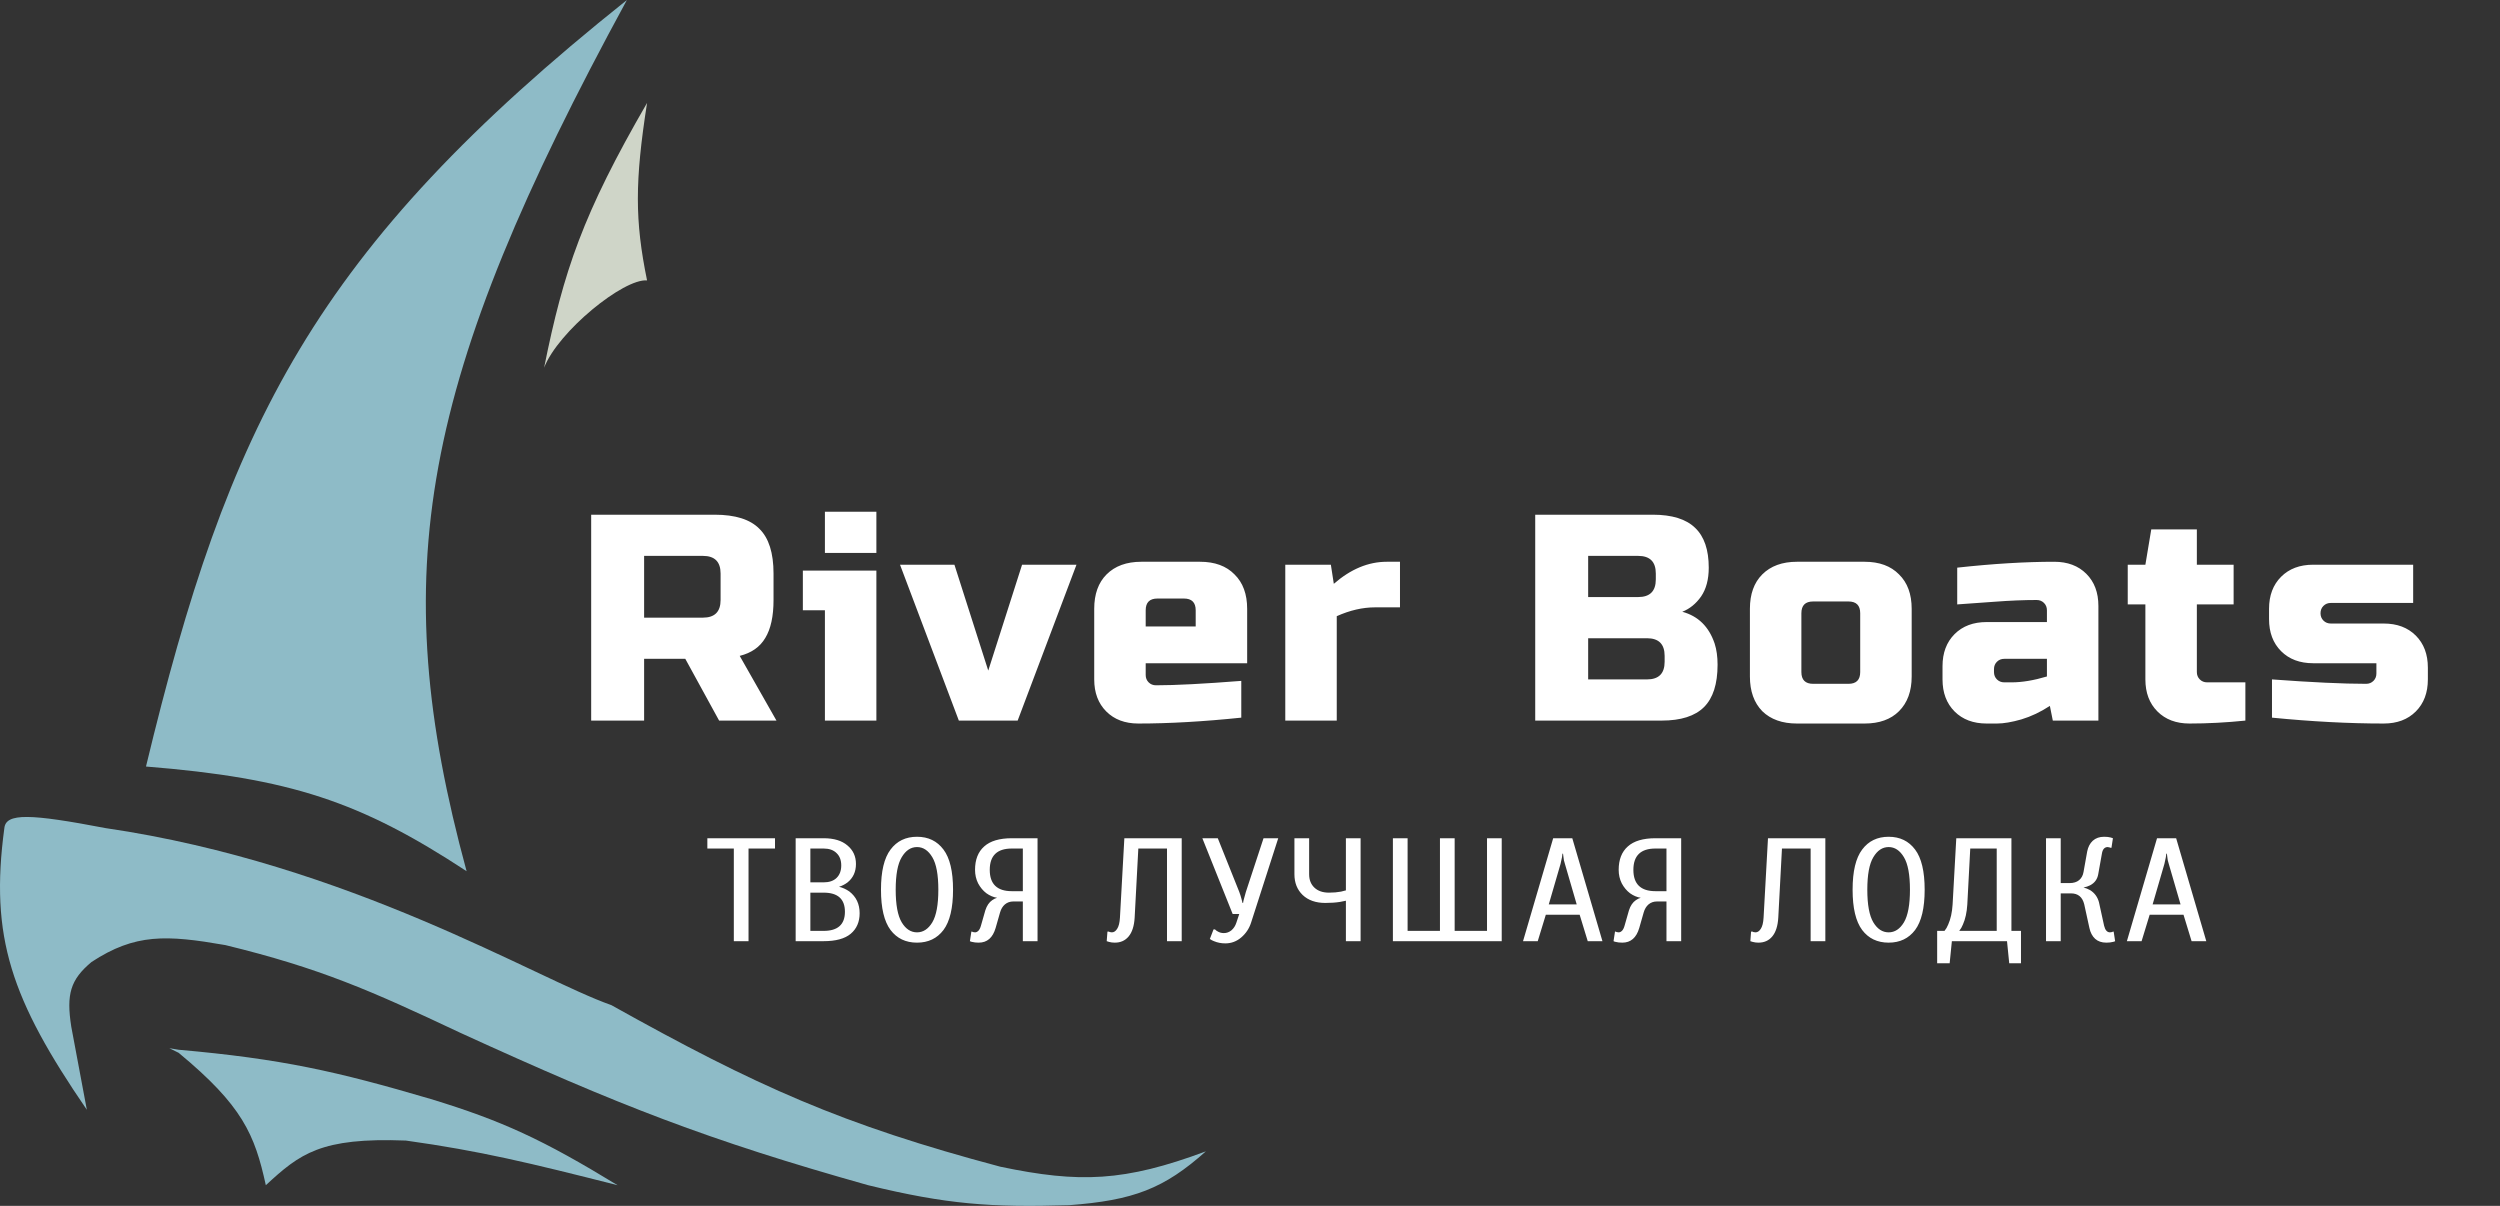 <svg width="170" height="82" viewBox="0 0 170 82" fill="none" xmlns="http://www.w3.org/2000/svg">
<rect x="0" y="0" width="170" height="82" fill="#333333" stroke="none"/>
<path d="M37 25C38.326 18.407 39.638 14.535 44 7C43.167 12.349 43.166 14.991 44 19.068C42.41 18.929 37.962 22.53 37 25Z" fill="#CFD5C8"/>
<path d="M9.927 52.124C15.515 28.937 21.323 16.995 42.63 0C28.528 25.915 26.189 38.879 31.729 59.242C24.497 54.495 19.736 52.916 9.927 52.124Z" fill="#8EBBC7"/>
<path d="M0.296 56.311C-0.705 63.745 0.755 67.942 5.905 75.465L4.846 69.813C4.504 67.614 4.778 66.625 6.222 65.417C9.19 63.467 11.32 63.569 15.324 64.266C21.768 65.837 25.21 67.357 31.305 70.232C42.093 75.169 48.157 77.535 59.034 80.594C64.382 81.897 67.368 82.114 72.686 81.954C77.078 81.625 79.148 80.834 82 78.291C76.461 80.355 73.41 80.465 68.03 79.338C57.228 76.463 51.492 73.886 41.571 68.348C36.488 66.57 23.788 58.741 7.175 56.311C2.049 55.33 0.403 55.274 0.296 56.311Z" fill="#8EBBC7"/>
<path d="M18.076 80.594C17.321 77.142 16.493 75.19 12.149 71.592L11.514 71.278L12.149 71.383C19.151 72.004 22.858 72.841 29.294 74.733C34.149 76.214 36.918 77.497 41.995 80.594C35.979 79.069 32.667 78.267 27.601 77.558C21.798 77.333 20.391 78.457 18.076 80.594Z" fill="#8EBBC7"/>
<path d="M40.2 35H48.6C50 35 51.013 35.32 51.64 35.96C52.28 36.587 52.6 37.6 52.6 39V40.8C52.6 41.907 52.413 42.767 52.04 43.38C51.68 43.993 51.1 44.4 50.3 44.6L52.8 49H48.9L46.6 44.8H43.8V49H40.2V35ZM49 39C49 38.2 48.6 37.8 47.8 37.8H43.8V42H47.8C48.6 42 49 41.6 49 40.8V39ZM59.594 38.8V49H56.094V41.5H54.594V38.8H59.594ZM56.094 34.8H59.594V37.6H56.094V34.8ZM69.501 38.4H73.201L69.201 49H65.201L61.201 38.4H64.901L67.201 45.6L69.501 38.4ZM78.707 40.7C78.174 40.7 77.907 40.967 77.907 41.5V42.6H81.307V41.5C81.307 40.967 81.04 40.7 80.507 40.7H78.707ZM84.407 48.8C81.834 49.067 79.5 49.2 77.407 49.2C76.5 49.2 75.774 48.927 75.227 48.38C74.68 47.833 74.407 47.107 74.407 46.2V41.4C74.407 40.4 74.687 39.62 75.247 39.06C75.82 38.487 76.607 38.2 77.607 38.2H81.607C82.607 38.2 83.387 38.487 83.947 39.06C84.52 39.62 84.807 40.4 84.807 41.4V45.1H77.907V45.9C77.907 46.1 77.974 46.267 78.107 46.4C78.24 46.533 78.407 46.6 78.607 46.6C79.927 46.6 81.86 46.5 84.407 46.3V48.8ZM93.499 41.3C92.659 41.3 91.793 41.5 90.899 41.9V49H87.399V38.4H90.499L90.699 39.7C91.846 38.7 93.046 38.2 94.299 38.2H95.199V41.3H93.499ZM104.395 35H112.395C113.701 35 114.661 35.3 115.275 35.9C115.888 36.487 116.195 37.387 116.195 38.6C116.195 39.4 116.021 40.053 115.675 40.56C115.328 41.053 114.901 41.4 114.395 41.6C115.475 41.893 116.208 42.613 116.595 43.76C116.728 44.173 116.795 44.653 116.795 45.2C116.795 46.507 116.488 47.467 115.875 48.08C115.261 48.693 114.301 49 112.995 49H104.395V35ZM113.195 44.6C113.195 43.8 112.795 43.4 111.995 43.4H107.995V46.2H111.995C112.795 46.2 113.195 45.8 113.195 45V44.6ZM112.595 39C112.595 38.2 112.195 37.8 111.395 37.8H107.995V40.6H111.395C112.195 40.6 112.595 40.2 112.595 39.4V39ZM129.994 46C129.994 47 129.707 47.787 129.134 48.36C128.574 48.92 127.794 49.2 126.794 49.2H122.194C121.194 49.2 120.407 48.92 119.834 48.36C119.274 47.787 118.994 47 118.994 46V41.4C118.994 40.4 119.274 39.62 119.834 39.06C120.407 38.487 121.194 38.2 122.194 38.2H126.794C127.794 38.2 128.574 38.487 129.134 39.06C129.707 39.62 129.994 40.4 129.994 41.4V46ZM126.494 41.7C126.494 41.167 126.227 40.9 125.694 40.9H123.294C122.76 40.9 122.494 41.167 122.494 41.7V45.7C122.494 46.233 122.76 46.5 123.294 46.5H125.694C126.227 46.5 126.494 46.233 126.494 45.7V41.7ZM136.791 46.4C137.498 46.4 138.298 46.267 139.191 46V44.8H136.291C136.091 44.8 135.925 44.867 135.791 45C135.658 45.133 135.591 45.3 135.591 45.5V45.7C135.591 45.9 135.658 46.067 135.791 46.2C135.925 46.333 136.091 46.4 136.291 46.4H136.791ZM133.091 38.6C135.531 38.333 137.731 38.2 139.691 38.2C140.598 38.2 141.325 38.473 141.871 39.02C142.418 39.567 142.691 40.293 142.691 41.2V49H139.591L139.391 48C138.765 48.413 138.118 48.72 137.451 48.92C136.798 49.107 136.245 49.2 135.791 49.2H135.091C134.185 49.2 133.458 48.927 132.911 48.38C132.365 47.833 132.091 47.107 132.091 46.2V45.3C132.091 44.393 132.365 43.667 132.911 43.12C133.458 42.573 134.185 42.3 135.091 42.3H139.191V41.5C139.191 41.3 139.125 41.133 138.991 41C138.858 40.867 138.691 40.8 138.491 40.8C137.625 40.8 136.665 40.84 135.611 40.92C134.571 41 133.731 41.06 133.091 41.1V38.6ZM152.686 49C151.393 49.133 150.126 49.2 148.886 49.2C147.979 49.2 147.253 48.927 146.706 48.38C146.159 47.833 145.886 47.107 145.886 46.2V41.1H144.686V38.4H145.886L146.286 36H149.386V38.4H151.886V41.1H149.386V45.7C149.386 45.9 149.453 46.067 149.586 46.2C149.719 46.333 149.886 46.4 150.086 46.4H152.686V49ZM154.495 46.2C157.201 46.4 159.335 46.5 160.895 46.5C161.095 46.5 161.261 46.433 161.395 46.3C161.528 46.167 161.595 46 161.595 45.8V45.1H157.295C156.388 45.1 155.661 44.827 155.115 44.28C154.568 43.733 154.295 43.007 154.295 42.1V41.4C154.295 40.493 154.568 39.767 155.115 39.22C155.661 38.673 156.388 38.4 157.295 38.4H164.095V41H158.495C158.295 41 158.128 41.067 157.995 41.2C157.861 41.333 157.795 41.5 157.795 41.7C157.795 41.9 157.861 42.067 157.995 42.2C158.128 42.333 158.295 42.4 158.495 42.4H162.095C163.001 42.4 163.728 42.673 164.275 43.22C164.821 43.767 165.095 44.493 165.095 45.4V46.2C165.095 47.107 164.821 47.833 164.275 48.38C163.728 48.927 163.001 49.2 162.095 49.2C159.735 49.2 157.201 49.067 154.495 48.8V46.2Z" fill="white"/>
<path d="M49.9 64V57.7H48.1V57H52.7V57.7H50.9V64H49.9ZM54.105 57H56.005C56.705 57 57.245 57.163 57.625 57.49C58.011 57.81 58.205 58.23 58.205 58.75C58.205 59.283 58.011 59.703 57.625 60.01C57.445 60.143 57.255 60.24 57.055 60.3C57.301 60.36 57.535 60.467 57.755 60.62C58.221 60.98 58.455 61.473 58.455 62.1C58.455 62.693 58.251 63.16 57.845 63.5C57.445 63.833 56.831 64 56.005 64H54.105V57ZM56.005 60C56.385 60 56.678 59.9 56.885 59.7C57.098 59.493 57.205 59.21 57.205 58.85C57.205 58.49 57.098 58.21 56.885 58.01C56.678 57.803 56.385 57.7 56.005 57.7H55.105V60H56.005ZM56.005 63.3C56.971 63.3 57.455 62.867 57.455 62C57.455 61.133 56.971 60.7 56.005 60.7H55.105V63.3H56.005ZM62.357 64.1C61.59 64.1 60.99 63.813 60.557 63.24C60.123 62.66 59.907 61.747 59.907 60.5C59.907 59.253 60.123 58.343 60.557 57.77C60.99 57.19 61.59 56.9 62.357 56.9C63.123 56.9 63.723 57.19 64.157 57.77C64.59 58.343 64.807 59.253 64.807 60.5C64.807 61.747 64.59 62.66 64.157 63.24C63.723 63.813 63.123 64.1 62.357 64.1ZM62.357 63.4C62.777 63.4 63.123 63.173 63.397 62.72C63.67 62.26 63.807 61.52 63.807 60.5C63.807 59.48 63.67 58.743 63.397 58.29C63.123 57.83 62.777 57.6 62.357 57.6C61.937 57.6 61.59 57.83 61.317 58.29C61.043 58.743 60.907 59.48 60.907 60.5C60.907 61.52 61.043 62.26 61.317 62.72C61.59 63.173 61.937 63.4 62.357 63.4ZM66.553 64.1C66.373 64.1 66.223 64.083 66.103 64.05C66.056 64.043 66.006 64.027 65.953 64L66.053 63.35H66.103L66.163 63.38C66.229 63.393 66.276 63.4 66.303 63.4C66.383 63.4 66.459 63.363 66.533 63.29C66.606 63.21 66.663 63.097 66.703 62.95L67.003 61.9C67.103 61.587 67.259 61.357 67.473 61.21C67.586 61.13 67.696 61.077 67.803 61.05C67.549 61.01 67.306 60.907 67.073 60.74C66.846 60.567 66.659 60.343 66.513 60.07C66.373 59.79 66.303 59.483 66.303 59.15C66.303 58.457 66.509 57.927 66.923 57.56C67.336 57.187 67.963 57 68.803 57H70.553V64H69.553V61.3H68.903C68.683 61.3 68.493 61.367 68.333 61.5C68.179 61.633 68.069 61.817 68.003 62.05L67.703 63.1C67.509 63.767 67.126 64.1 66.553 64.1ZM69.553 60.6V57.7H68.803C67.803 57.7 67.303 58.183 67.303 59.15C67.303 60.117 67.803 60.6 68.803 60.6H69.553ZM75.806 64.1C75.666 64.1 75.536 64.083 75.416 64.05C75.376 64.043 75.323 64.027 75.256 64L75.306 63.35H75.406L75.466 63.38C75.533 63.393 75.58 63.4 75.606 63.4C75.746 63.4 75.866 63.32 75.966 63.16C76.073 63 76.136 62.747 76.156 62.4L76.456 57H80.356V64H79.356V57.7H77.406L77.156 62.4C77.123 62.967 76.986 63.393 76.746 63.68C76.513 63.96 76.2 64.1 75.806 64.1ZM83.32 64.15C83.046 64.15 82.79 64.1 82.55 64C82.443 63.96 82.35 63.91 82.27 63.85L82.52 63.2H82.62C82.686 63.267 82.743 63.31 82.79 63.33C82.916 63.41 83.06 63.45 83.22 63.45C83.413 63.45 83.586 63.387 83.74 63.26C83.893 63.127 84.003 62.957 84.07 62.75L84.27 62.15H83.82L81.76 57H82.81L84.27 60.65C84.33 60.81 84.38 60.967 84.42 61.12L84.49 61.4H84.53C84.543 61.3 84.563 61.207 84.59 61.12L84.72 60.65L85.92 57H86.92L85.07 62.75C84.943 63.143 84.72 63.477 84.4 63.75C84.086 64.017 83.726 64.15 83.32 64.15ZM91.521 61.25C91.521 61.25 91.388 61.277 91.121 61.33C90.828 61.377 90.494 61.4 90.121 61.4C89.474 61.4 88.961 61.22 88.581 60.86C88.208 60.5 88.021 60.03 88.021 59.45V57H89.021V59.45C89.021 59.83 89.141 60.133 89.381 60.36C89.621 60.587 89.951 60.7 90.371 60.7C90.671 60.7 90.944 60.677 91.191 60.63C91.444 60.563 91.554 60.537 91.521 60.55V57H92.521V64H91.521V61.25ZM94.717 64V57H95.717V63.3H97.917V57H98.917V63.3H101.117V57H102.117V64H94.717ZM103.566 64L105.616 57H106.916L108.966 64H107.966L107.416 62.2H105.116L104.566 64H103.566ZM107.216 61.5L106.416 58.75C106.39 58.677 106.366 58.593 106.346 58.5C106.333 58.4 106.323 58.327 106.316 58.28L106.286 58.05H106.246L106.216 58.29C106.17 58.517 106.136 58.67 106.116 58.75L105.316 61.5H107.216ZM110.32 64.1C110.14 64.1 109.99 64.083 109.87 64.05C109.823 64.043 109.773 64.027 109.72 64L109.82 63.35H109.87L109.93 63.38C109.996 63.393 110.043 63.4 110.07 63.4C110.15 63.4 110.226 63.363 110.3 63.29C110.373 63.21 110.43 63.097 110.47 62.95L110.77 61.9C110.87 61.587 111.026 61.357 111.24 61.21C111.353 61.13 111.463 61.077 111.57 61.05C111.316 61.01 111.073 60.907 110.84 60.74C110.613 60.567 110.426 60.343 110.28 60.07C110.14 59.79 110.07 59.483 110.07 59.15C110.07 58.457 110.276 57.927 110.69 57.56C111.103 57.187 111.73 57 112.57 57H114.32V64H113.32V61.3H112.67C112.45 61.3 112.26 61.367 112.1 61.5C111.946 61.633 111.836 61.817 111.77 62.05L111.47 63.1C111.276 63.767 110.893 64.1 110.32 64.1ZM113.32 60.6V57.7H112.57C111.57 57.7 111.07 58.183 111.07 59.15C111.07 60.117 111.57 60.6 112.57 60.6H113.32ZM119.573 64.1C119.433 64.1 119.303 64.083 119.183 64.05C119.143 64.043 119.09 64.027 119.023 64L119.073 63.35H119.173L119.233 63.38C119.3 63.393 119.346 63.4 119.373 63.4C119.513 63.4 119.633 63.32 119.733 63.16C119.84 63 119.903 62.747 119.923 62.4L120.223 57H124.123V64H123.123V57.7H121.173L120.923 62.4C120.89 62.967 120.753 63.393 120.513 63.68C120.28 63.96 119.966 64.1 119.573 64.1ZM128.427 64.1C127.66 64.1 127.06 63.813 126.627 63.24C126.193 62.66 125.977 61.747 125.977 60.5C125.977 59.253 126.193 58.343 126.627 57.77C127.06 57.19 127.66 56.9 128.427 56.9C129.193 56.9 129.793 57.19 130.227 57.77C130.66 58.343 130.877 59.253 130.877 60.5C130.877 61.747 130.66 62.66 130.227 63.24C129.793 63.813 129.193 64.1 128.427 64.1ZM128.427 63.4C128.847 63.4 129.193 63.173 129.467 62.72C129.74 62.26 129.877 61.52 129.877 60.5C129.877 59.48 129.74 58.743 129.467 58.29C129.193 57.83 128.847 57.6 128.427 57.6C128.007 57.6 127.66 57.83 127.387 58.29C127.113 58.743 126.977 59.48 126.977 60.5C126.977 61.52 127.113 62.26 127.387 62.72C127.66 63.173 128.007 63.4 128.427 63.4ZM131.727 63.3H132.227C132.327 63.18 132.411 63.037 132.477 62.87C132.644 62.497 132.744 62.04 132.777 61.5L133.027 57H136.777V63.3H137.427V65.5H136.627L136.477 64H132.727L132.577 65.5H131.727V63.3ZM135.777 63.3V57.7H133.977L133.777 61.5C133.744 62.04 133.644 62.497 133.477 62.87C133.411 63.037 133.327 63.18 133.227 63.3H135.777ZM143.229 64.1C142.915 64.1 142.662 64.013 142.469 63.84C142.275 63.66 142.145 63.413 142.079 63.1L141.729 61.5C141.609 61 141.309 60.75 140.829 60.75H140.129V64H139.129V57H140.129V60.05H140.729C141.002 60.05 141.219 59.983 141.379 59.85C141.539 59.717 141.639 59.533 141.679 59.3L141.929 57.9C141.989 57.593 142.115 57.35 142.309 57.17C142.509 56.99 142.765 56.9 143.079 56.9C143.259 56.9 143.409 56.917 143.529 56.95L143.679 57L143.579 57.65H143.529C143.529 57.65 143.509 57.643 143.469 57.63C143.389 57.61 143.342 57.6 143.329 57.6C143.109 57.6 142.975 57.75 142.929 58.05L142.679 59.45C142.619 59.79 142.435 60.04 142.129 60.2C142.002 60.267 141.852 60.317 141.679 60.35C141.839 60.39 141.989 60.45 142.129 60.53C142.435 60.723 142.635 60.997 142.729 61.35L143.079 62.95C143.152 63.25 143.285 63.4 143.479 63.4C143.505 63.4 143.552 63.393 143.619 63.38L143.679 63.35H143.729L143.829 64C143.782 64.027 143.732 64.043 143.679 64.05C143.559 64.083 143.409 64.1 143.229 64.1ZM144.628 64L146.678 57H147.978L150.028 64H149.028L148.478 62.2H146.178L145.628 64H144.628ZM148.278 61.5L147.478 58.75C147.451 58.677 147.428 58.593 147.408 58.5C147.395 58.4 147.385 58.327 147.378 58.28L147.348 58.05H147.308L147.278 58.29C147.231 58.517 147.198 58.67 147.178 58.75L146.378 61.5H148.278Z" fill="white"/>
</svg>
